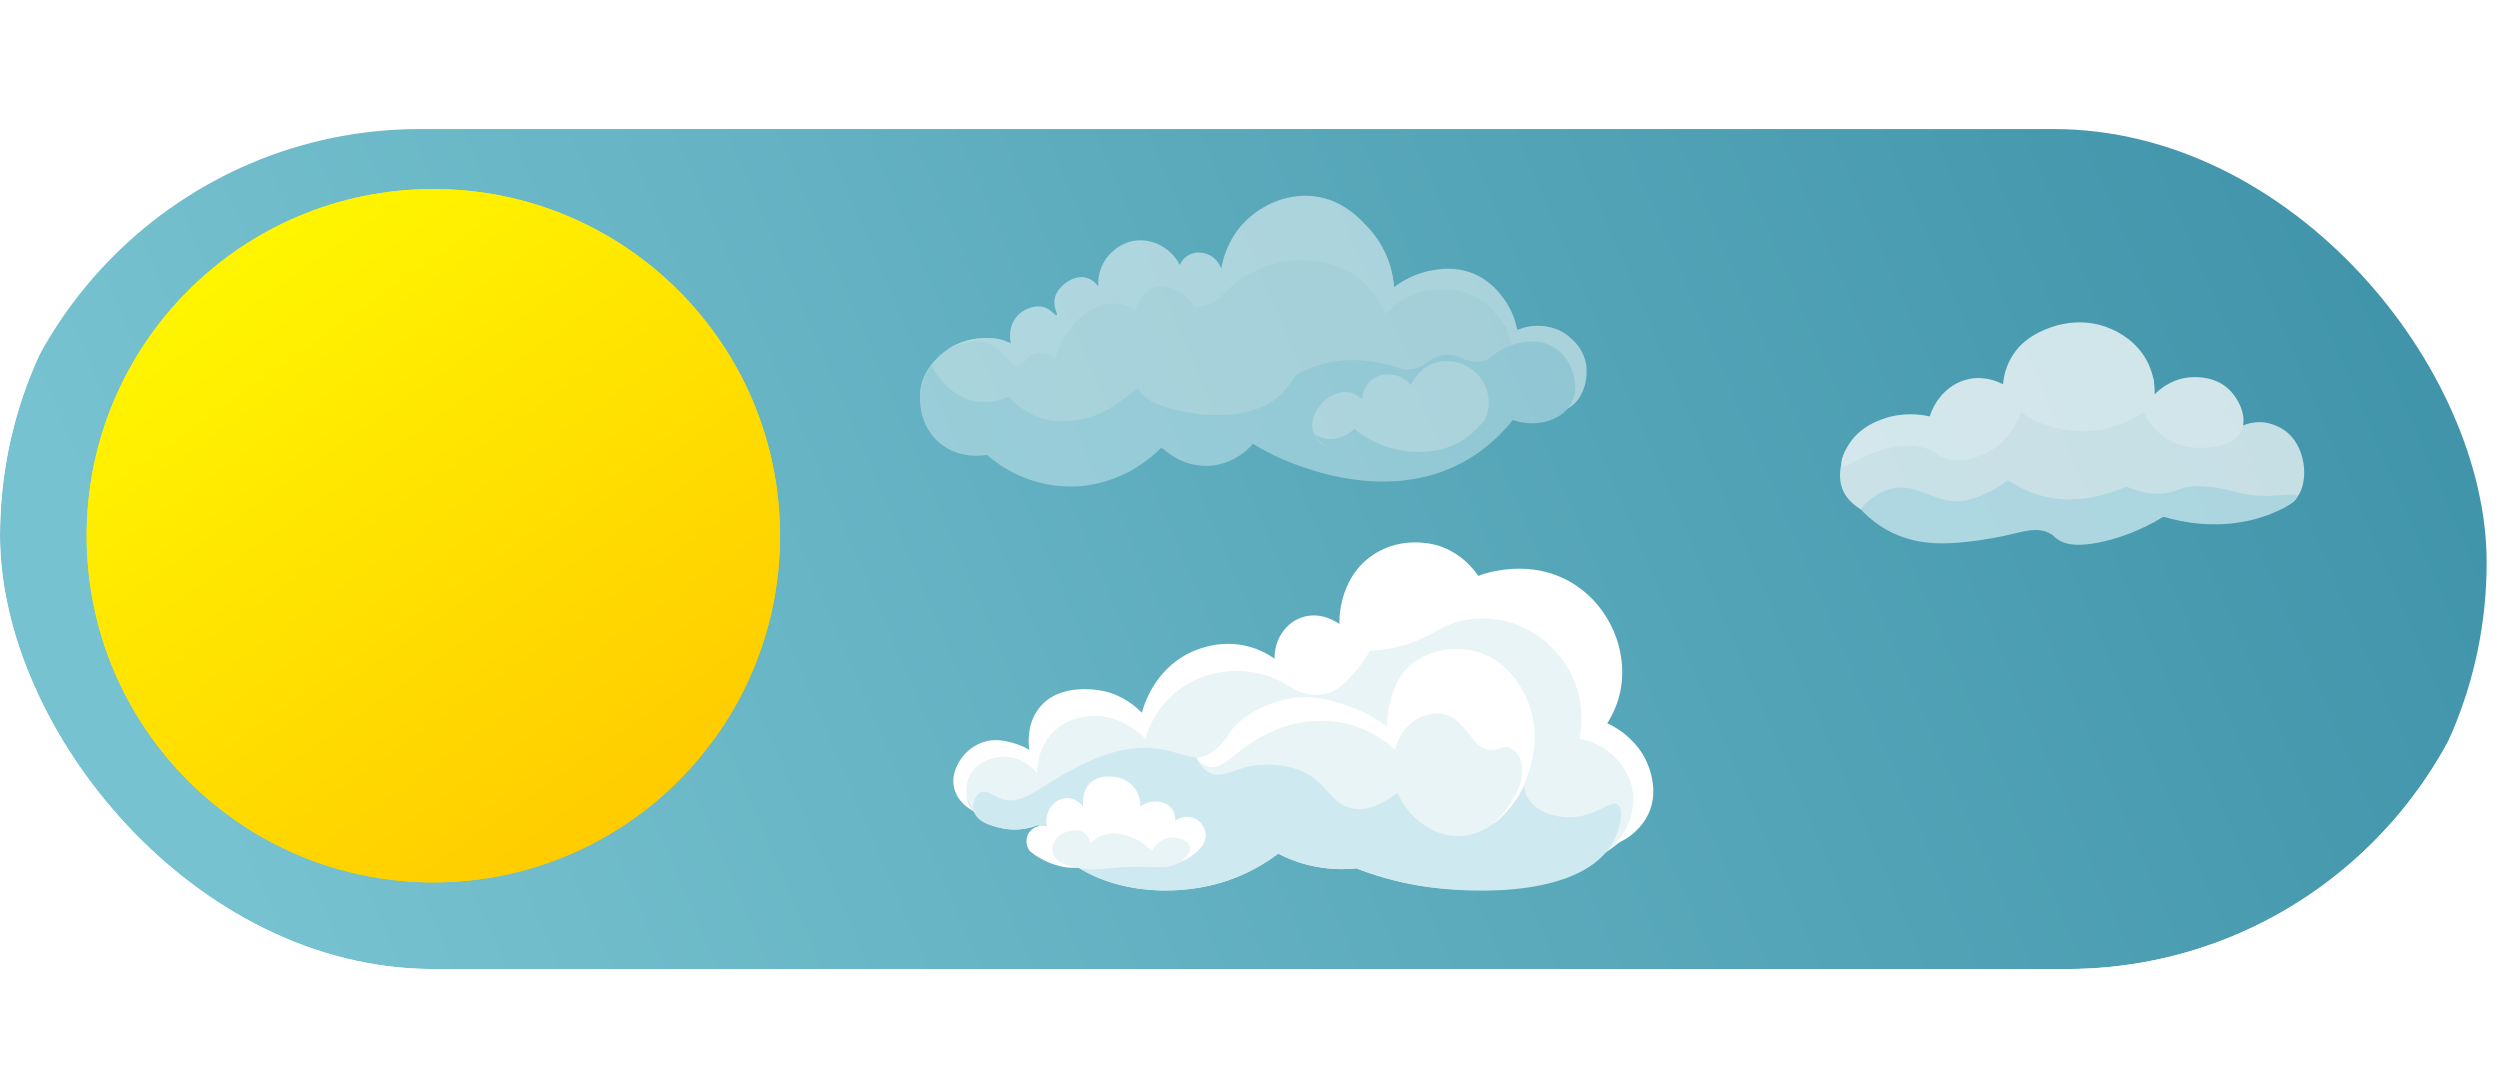 <svg width="70" height="30" viewBox="0 0 375 130" fill="none" xmlns="http://www.w3.org/2000/svg">
<g clip-path="url(#clip0_1_82)">
<g filter="url(#filter0_i_1_82)">
<rect width="375" height="130" rx="65" fill="url(#paint0_linear_1_82)"/>
</g>
<g opacity="0.75">
<path d="M336.328 48.513C336.054 47.703 335.343 45.991 333.616 44.665C333.4 44.499 330.734 42.509 327.885 43.046C325.699 43.458 324.904 43.687 324.904 43.687C324.012 43.955 323.381 44.188 323.074 43.893C322.77 43.6 323.007 42.994 323.075 42.505C323.312 40.811 321.714 39.26 320.812 38.385C318.171 35.822 314.153 35.91 312.449 35.956C306.927 36.107 303.427 39.201 303.046 39.549C301.437 41.018 301.881 41.673 300.321 42.388C297.925 43.486 295.907 42.383 292.896 43.669C292.224 43.956 290.807 44.681 290.367 45.702C290.04 46.463 290.302 47.084 290.514 47.584C290.709 48.046 290.864 48.411 290.53 48.731C290.124 49.121 289.335 49.106 288.242 49.085C287.612 49.073 286.898 49.059 286.097 49.118C282.864 49.357 281.302 52.823 278.036 52.647C277.447 52.615 276.984 52.467 276.746 52.38C275.597 55.404 275.993 57.232 276.494 58.307C280.23 66.31 304.356 63.537 314.744 62.342C318.79 61.877 320.93 61.412 325.313 61.335C331.343 61.229 333.904 61.118 339.027 60.895C341.975 60.767 343.169 60.686 344.156 59.724C346.433 57.508 346.042 52.146 343.242 49.634C341.693 48.245 339.725 48.012 339.593 47.998C338.083 47.841 336.895 48.266 336.328 48.513Z" fill="#F2F7F8"/>
<path d="M330.674 51.807C332.154 51.703 335.038 51.5 336.133 49.384C337.213 47.297 335.858 44.692 334.661 43.376C332.217 40.69 328.468 41.221 327.905 41.31C325.379 41.707 323.773 43.208 323.205 43.795C323.228 42.796 323.129 41.13 322.309 39.324C320.718 35.82 317.59 34.389 316.623 33.965C312.2 32.024 308.084 33.527 306.885 34.03C305.697 34.529 303.409 35.527 301.853 38.016C300.802 39.698 300.531 41.345 300.451 42.289C299.777 41.931 297.797 40.996 295.367 41.492C292.621 42.052 290.376 44.22 289.463 47.104C288.072 46.798 285.343 46.418 282.328 47.525C281.383 47.872 279.307 48.664 277.762 50.682C276.735 52.024 275.851 54.025 276.38 54.499C276.818 54.891 277.853 53.9 280.065 52.953C281.436 52.367 285.315 50.708 288.939 51.912C290.667 52.486 290.518 53.107 292.183 53.493C295.158 54.183 297.788 52.7 298.435 52.335C301.688 50.501 302.858 47.382 303.161 46.479C303.839 46.946 304.829 47.551 306.102 48.079C310.3 49.821 314.075 49.272 315.251 49.059C318.166 48.532 320.32 47.313 321.59 46.445C321.947 47.248 322.723 48.694 324.27 49.909C326.772 51.878 329.553 51.886 330.674 51.807Z" fill="white"/>
<path d="M301.199 56.643C302.137 57.31 303.241 57.945 304.523 58.45C310.801 60.926 316.905 58.544 318.975 57.623C320.505 58.318 322.774 59.039 325.314 58.538C326.614 58.282 326.796 57.94 328.19 57.688C330.885 57.202 334.893 58.317 334.893 58.317C340.269 59.919 344.353 58.176 344.561 59.07C344.764 59.942 340.972 61.98 337.138 62.782C332.145 63.826 327.673 63.085 324.513 62.157C321.039 64.279 317.939 65.282 315.837 65.792C311.288 66.896 309.552 66.141 308.714 65.596C308.089 65.19 308.171 65.036 307.554 64.688C305.648 63.613 303.575 64.358 300.723 64.999C300.723 64.999 297.887 65.632 294.99 65.923C292.394 66.184 288.195 66.607 283.956 64.611C282.744 64.04 280.923 62.987 279.081 61.015C279.965 59.967 281.484 58.495 283.684 57.951C287.906 56.907 290.787 60.835 295.382 59.585C298.122 58.839 300.087 57.514 301.199 56.643Z" fill="#CEEAF0"/>
</g>
<g opacity="0.5">
<path d="M191.822 20.458C194.482 18.783 197.184 17.261 199.985 15.923C197.871 15.374 196.157 15.466 195.969 15.479C195.57 15.507 190.314 15.95 187.329 19.959C185.973 21.781 185.458 23.836 184.996 25.064C187.386 23.905 189.579 21.871 191.822 20.458Z" fill="#F2F7F8"/>
<path d="M235.071 34.917C233.868 33.964 232.598 33.742 232.059 33.654C228.995 33.153 227.417 35.098 226.174 34.237C225.243 33.593 226 32.437 225.066 30.334C224.964 30.102 223.728 27.427 220.873 26.351C218.507 25.46 216.307 26.149 215.418 26.426C212.06 27.476 211.038 29.749 209.866 29.237C208.828 28.784 209.358 26.913 208.295 23.853C208.077 23.223 207.186 20.811 205.3 18.893C204.151 17.724 202.839 16.951 201.569 16.441C196.57 18.694 191.865 21.552 187.455 24.832C182.576 28.459 176.829 26.372 171.188 26.912C167.299 27.284 163.999 29.298 160.958 31.622C159.557 32.692 158.837 33.801 157.72 35.113C157.439 35.442 156.961 36.104 156.464 36.233C155.34 36.527 153.571 35.659 152.18 34.946C152.501 35.926 153.104 36.43 152.953 36.606C152.783 36.804 151.975 36.219 150.845 35.815C149.485 35.33 148.332 35.356 147.614 35.359C147.064 35.361 144.811 35.42 142.6 36.756C142.552 36.784 142.482 36.827 142.393 36.883C141.95 37.163 138.003 39.758 138.02 43.854C138.03 46.236 139.379 48.494 141.111 49.717C143.1 51.123 144.257 50.218 148.212 51.795C150.562 52.731 150.29 53.105 152.449 53.912C155.626 55.099 158.394 55.106 160.012 55.094C162.044 55.08 164.39 55.065 167.147 54.033C170.206 52.888 172.003 51.155 174.322 51.863C174.932 52.05 174.961 52.237 175.927 52.529C176.434 52.682 178.146 53.161 180.397 52.99C184.138 52.706 185.003 50.957 187.542 50.711C190.476 50.427 191.993 52.869 194.789 54.02C204.645 58.073 218.632 55.817 222.681 49.197C223.467 47.913 223.608 46.907 224.909 45.923C228.062 43.538 231.635 46.07 234.946 43.651C235.264 43.42 237.186 41.969 237.361 39.639C237.563 36.949 235.286 35.086 235.071 34.917Z" fill="#F2F7F8"/>
<path d="M235.145 45.927C232.211 47.371 226.645 45.144 225.381 46.194C225.027 46.488 224.75 46.826 224.75 46.826C224.213 47.524 224.201 48.172 222.704 49.831C220.238 52.563 217.393 53.837 217.278 53.675C217.109 53.439 220.355 51.868 223.108 48.139C224.29 46.537 228.288 41.121 226.439 35.328C225.322 31.828 222.654 30.016 222.156 29.689C217.491 26.629 212.31 28.683 211.949 28.833C209.862 29.702 208.516 31.042 207.815 31.856C207.388 30.727 206.277 28.261 203.7 26.299C201.122 24.337 198.516 23.974 197.1 23.796C192.235 23.186 188.444 25.159 187.353 25.745C184.245 27.416 183.761 28.936 182.163 29.891C181.765 30.128 181.259 30.348 180.64 30.51C180.015 30.674 179.481 30.711 179.128 30.717C177.722 28.135 174.926 27.077 172.881 27.923C170.989 28.705 170.406 30.844 170.328 31.145C169.783 30.799 168.792 30.278 167.481 30.178C165.565 30.032 164.149 30.878 163.314 31.376C159.927 33.398 158.697 37.088 158.349 38.29C157.546 37.817 156.419 37.345 155.307 37.668C153.936 38.067 153.725 39.346 152.692 39.434C151.391 39.543 150.847 37.588 149.217 36.572C148.038 35.836 146.03 35.429 142.393 36.884C143.409 36.283 145.271 35.383 147.614 35.36C148.346 35.353 149.507 35.291 150.845 35.817C151.191 35.953 151.469 36.095 151.661 36.203C151.559 35.825 151.444 35.216 151.527 34.477C151.562 34.17 151.685 33.183 152.378 32.287C153.393 30.975 155.318 30.256 156.738 30.77C157.757 31.139 158.273 32.055 158.5 31.901C158.726 31.747 158.078 30.934 158.149 29.811C158.25 28.205 159.752 27.152 159.961 27.01C160.347 26.748 161.618 25.884 163.078 26.348C164.001 26.642 164.53 27.317 164.733 27.61C164.701 26.99 164.696 25.28 165.806 23.601C166.02 23.277 167.556 21.036 170.437 20.725C172.623 20.489 174.225 21.512 174.667 21.803C175.996 22.68 176.672 23.814 176.963 24.385C177.115 24.06 177.532 23.291 178.41 22.847C179.905 22.09 181.388 22.882 181.558 22.977C182.678 23.603 183.082 24.658 183.185 24.956C183.406 23.652 184.092 20.706 186.531 18.116C189.249 15.228 193.619 13.335 197.97 14.219C201.9 15.016 204.26 17.709 205.299 18.895C207.234 21.102 208.085 23.269 208.295 23.855C208.846 25.387 209.045 26.746 209.119 27.717C210.185 26.9 212.221 25.586 215.076 25.149C216.282 24.965 218.438 24.662 220.898 25.642C223.497 26.677 224.9 28.533 225.511 29.363C226.883 31.226 227.389 33.071 227.595 34.124C228.365 33.808 230.043 33.248 232.059 33.655C234.428 34.135 237.225 35.941 237.863 39.035C238.41 41.687 237.282 44.875 235.145 45.927Z" fill="white"/>
<path d="M232.952 36.652C230.429 35.209 227.601 36.124 226.719 36.409C223.998 37.29 224.119 38.558 222.02 38.858C219.594 39.206 219.045 37.566 216.565 37.882C214.284 38.172 214.137 39.661 211.723 40.005C210.048 40.243 209.8 39.571 206.79 39.038C205.543 38.817 202.798 38.354 199.646 38.943C198.384 39.179 196.488 39.689 194.345 40.924C193.634 42.064 192.044 44.684 188.839 45.875C186.399 46.782 183.572 47.026 181.007 46.857C179.198 46.737 171.544 45.761 170.738 42.818C168.316 44.75 165.799 46.734 162.73 47.41C161.205 47.746 157.945 48.423 154.622 46.731C153.035 45.923 151.974 44.848 151.347 44.093C150.466 44.515 148.855 45.116 146.874 44.907C142.143 44.406 139.838 39.755 139.665 39.39C139.15 40.113 138.189 41.678 138.021 43.854C137.977 44.423 137.744 48.34 140.876 51.029C143.893 53.619 147.566 52.952 148.021 52.861C149.129 53.838 153.729 57.669 160.664 57.624C168.491 57.575 173.387 52.626 174.252 51.719C174.639 52.117 177.272 54.733 181.368 54.509C185.28 54.296 187.566 51.655 187.939 51.209C189.444 52.129 191.757 53.398 194.75 54.462C197.812 55.549 209.154 59.577 219.48 53.96C221.328 52.954 224.168 51.082 226.916 47.64C230.793 48.971 234.608 47.491 235.835 44.878C236.752 42.923 236.157 40.471 235.186 38.884C234.922 38.456 234.257 37.398 232.952 36.652Z" fill="#CEEAF0"/>
<path d="M222.881 47.264C222.755 47.567 222.376 48.359 220.617 49.922C219.282 51.109 217.663 52.548 215.136 53.541C213.844 54.047 208.296 56.225 205.265 53.764C203.824 52.594 203.684 50.969 202.246 50.793C200.951 50.635 200.283 51.882 198.983 51.572C197.927 51.321 197.236 50.229 196.986 49.429C196.311 47.263 198.081 44.679 200.123 43.826C200.49 43.672 201.215 43.344 202.162 43.466C203.313 43.615 204.054 44.319 204.308 44.584C204.322 44.303 204.433 42.676 205.777 41.603C207.618 40.133 209.97 41.14 210.077 41.188C210.852 41.535 211.356 42.05 211.635 42.387C211.879 41.865 212.808 40.04 214.878 39.214C217.442 38.192 220.533 39.192 222.141 41.411C223.395 43.145 223.635 45.467 222.881 47.264Z" fill="white"/>
<path d="M222.69 47.704C222.741 47.751 221.423 49.68 219.515 51.269C214.853 55.151 207.347 56.74 204.824 54.098C204.074 53.311 203.985 52.382 202.844 51.897C201.469 51.314 200.417 52.162 198.982 51.572C198.038 51.184 197.458 50.392 197.108 49.76C197.533 50.025 198.306 50.419 199.33 50.481C201.447 50.611 202.898 49.219 203.158 48.961C204.344 49.944 206.647 51.557 209.94 52.163C211.513 52.453 215.825 52.993 219.485 50.615C221.366 49.393 222.642 47.659 222.69 47.704Z" fill="#CEEAF0"/>
</g>
<path d="M146.058 106.292C148.052 108.909 152.014 109.849 155.736 108.396C156.167 109.197 156.859 110.335 157.907 111.528C163.933 118.394 175.044 119.48 183.284 117C185.362 116.375 188.424 115.172 191.734 112.698C192.92 113.308 194.467 113.962 196.34 114.418C199.23 115.122 201.735 115.072 203.45 114.894C207.399 116.428 210.924 117.207 213.727 117.62C216.75 118.064 230.18 119.736 241.104 112.348C244.81 109.841 245.845 107.904 246.203 106.269C246.956 102.83 245.124 98.867 243.387 97.738C242.789 97.35 241.43 96.512 239.966 94.911C239.735 94.659 239.517 94.355 239.286 93.937C237.144 90.075 241.232 87.025 240.213 82.246C239.012 76.615 231.127 70.911 225.183 71.986C222.195 72.526 221.298 74.493 218.506 74.097C214.963 73.594 214.671 70.179 211.404 69.635C207.536 68.99 202.684 72.899 201.982 76.752C201.611 78.788 202.356 81.052 202.056 81.117C201.829 81.165 201.69 79.854 200.682 78.905C199.368 77.669 196.985 77.438 195.106 78.281C193.281 79.1 191.801 80.993 191.859 82.865C191.928 85.053 194.078 86.565 193.892 86.752C193.699 86.947 191.829 84.918 189.214 83.583C185.492 81.684 181.48 82.812 180.915 82.979C176.357 84.331 173.67 88.397 173.37 88.865C172.397 90.38 172.297 91.225 171.297 91.608C169.613 92.252 168.427 90.417 164.709 89.557C163.146 89.195 161.382 88.787 159.46 89.53C156.722 90.588 155.554 93.173 155.458 93.397C154.577 95.428 155.314 96.534 154.424 97.162C153.235 98 151.7 96.142 148.756 96.649C148.179 96.748 146.836 96.945 145.867 97.889C143.95 99.755 144.183 103.83 146.058 106.292Z" fill="#E9F4F6"/>
<path d="M160.403 100.308C162.295 99.297 165.562 97.55 169.466 96.98C175.996 96.026 177.713 99.329 183.067 98.106C187.656 97.058 187.938 94.279 192.292 92.564C195.508 91.297 200.581 90.754 208.495 94.465C209.463 93.464 211.316 91.84 214.084 91.019C218.837 89.609 224.927 90.972 227.372 94.679C229.902 98.514 226.969 102.487 230.013 105.364C231.92 107.167 234.777 107.217 235.322 107.227C239.312 107.297 241.579 104.528 242.681 105.364C243.609 106.068 243.135 108.89 241.921 111.029C237.414 118.966 221.943 118.85 213.727 117.62C209.206 116.944 205.644 115.744 203.45 114.895C201.735 115.072 199.23 115.123 196.34 114.419C194.467 113.963 192.92 113.31 191.734 112.699C188.423 115.173 185.362 116.376 183.284 117.001C175.044 119.481 163.933 118.395 157.907 111.529C156.859 110.336 156.167 109.197 155.736 108.397C154.544 108.848 152.729 109.303 150.626 108.94C149.628 108.769 146.574 108.243 146.058 106.293C145.786 105.262 146.241 103.903 147.11 103.502C148.095 103.045 149.017 104.096 150.37 104.526C153.286 105.453 155.832 102.751 160.403 100.308Z" fill="#CEEAF0"/>
<path d="M144.299 98.278C144.559 97.922 145.627 96.538 147.571 95.934C149.309 95.394 150.785 95.777 151.819 96.045C152.956 96.34 153.83 96.784 154.395 97.119C154.262 96.143 154.011 93.29 155.81 90.926C158.903 86.863 165.052 88.191 165.655 88.33C168.53 88.997 170.417 90.676 171.279 91.559C171.505 90.692 173.02 85.246 178.377 82.606C179.664 81.972 183.109 80.545 187.188 81.593C189.005 82.059 190.357 82.865 191.19 83.453C191.124 80.596 192.826 78.08 195.295 77.245C198.186 76.268 200.692 78.08 200.92 78.251C200.903 77.949 200.641 71.416 205.991 67.851C210.51 64.84 215.392 66.371 215.86 66.527C219.304 67.672 221.152 70.158 221.739 71.026C222.426 70.756 229.746 68.025 236.392 72.454C241.585 75.917 244.022 82.192 243.175 87.66C242.793 90.126 241.807 92.002 241.087 93.138C241.95 93.527 243.23 94.224 244.488 95.439C245.123 96.052 246.594 97.498 247.38 99.868C247.696 100.821 248.691 103.801 247.207 106.842C245.742 109.842 242.67 111.251 242.492 111.055C242.412 110.967 242.907 110.536 243.454 109.705C243.754 109.251 245.147 107.043 245 104.154C244.82 100.638 242.476 98.387 241.827 97.809C239.92 96.108 237.836 95.633 236.914 95.48C237.183 94.13 237.829 89.978 235.6 85.588C235.31 85.019 232.446 79.599 226.214 77.915C223.512 77.185 221.156 77.422 219.945 77.626C216.042 78.282 214.663 80.393 209.984 81.594C208.086 82.081 206.479 82.214 205.475 82.254C204.88 83.338 203.898 84.873 202.346 86.412C201.345 87.404 200.626 88.126 199.526 88.526C196.687 89.559 194.137 88.048 193.768 87.821C192.662 87.077 189.468 85.14 185.014 85.289C183.002 85.357 179.286 85.898 176.025 88.761C173.202 91.24 172.162 94.192 171.795 95.459C171.278 94.918 168.187 91.786 163.672 92.051C162.764 92.104 160.356 92.282 158.284 94.164C155.582 96.62 155.572 100.049 155.58 100.629C155.136 100.073 154.047 98.871 152.262 98.39C150.082 97.803 147.061 98.382 145.606 100.715C144.575 102.366 144.748 104.975 146.089 106.252C146.201 106.358 146.323 106.455 146.457 106.546C146.315 106.493 146.173 106.419 146.03 106.336C145.409 105.976 143.622 104.94 143.125 102.862C142.588 100.62 143.936 98.775 144.299 98.278Z" fill="white"/>
<path d="M218.477 110.043C214.776 109.919 211.337 107.384 209.605 103.559C206.508 105.991 204.312 106.172 202.901 105.915C199.358 105.269 199.087 101.555 194.461 100.011C190.969 98.845 187.499 99.572 187.499 99.572C184.898 100.117 183.316 101.347 181.554 100.598C180.432 100.12 179.801 99.08 179.455 98.334C180.182 98.24 180.712 98.035 181.04 97.882C182.55 97.175 183.631 95.845 184.326 94.733C185.668 93.464 188.111 91.526 191.674 90.478C197.545 88.75 202.492 90.604 204.037 91.262C205.838 92.029 207.197 92.954 208.096 93.652C208.079 93.046 208.097 92.195 208.255 91.194C208.353 90.579 208.843 87.482 210.719 85.269C213.24 82.293 217.962 81.268 221.828 82.488C226.182 83.862 228.096 87.614 228.725 88.847C231.2 93.699 230.69 99.729 227.708 104.12C226.609 105.738 223.569 110.214 218.477 110.043Z" fill="#E9F4F6"/>
<path d="M224.148 108.143C224.132 108.127 224.116 108.111 224.1 108.095C226.892 105.546 228.997 101.476 228.172 98.935C228.054 98.57 227.674 97.398 226.653 96.912C225.587 96.404 224.858 97.136 223.682 97.14C220.719 97.15 220.132 92.521 216.482 91.769C214.553 91.372 212.918 92.294 212.51 92.524C209.994 93.944 209.376 96.65 209.271 97.146C208.265 96.202 206.548 94.825 204.091 93.862C200.049 92.278 196.382 92.766 194.558 93.138C191.214 93.82 188.45 95.545 187.27 96.36C184.653 98.167 183.139 100.084 181.287 99.658C180.431 99.462 179.832 98.841 179.454 98.333C180.181 98.24 180.711 98.035 181.04 97.881C182.549 97.175 183.63 95.844 184.325 94.732C186.671 91.075 192.033 89.747 192.625 89.6C196.73 88.584 200.312 89.86 202.426 90.612C204.954 91.511 206.853 92.726 208.095 93.652C208.079 93.046 208.096 92.194 208.254 91.194C208.352 90.578 208.845 87.484 210.718 85.268C213.149 82.393 217.821 81.224 221.827 82.487C226.181 83.861 228.095 87.614 228.724 88.847C232.486 96.221 227.904 103.8 227.707 104.119C227.12 105.072 225.988 106.626 224.148 108.143Z" fill="white"/>
<path d="M176.273 107.767C176.292 107.508 176.321 106.648 175.736 105.895C175.015 104.967 173.897 104.895 173.502 104.87C172.232 104.788 171.316 105.436 171.047 105.642C171.058 105.305 171.071 103.845 169.976 102.603C168.986 101.479 167.727 101.257 167.268 101.183C166.954 101.132 164.591 100.787 163.307 102.329C162.576 103.207 162.473 104.365 162.45 104.618C162.41 105.067 162.446 105.444 162.486 105.707C162.397 105.57 161.654 104.472 160.278 104.366C158.957 104.264 158.093 105.158 157.886 105.373C156.649 106.653 156.969 108.435 157.007 108.627C156.085 108.347 155.092 108.632 154.496 109.344C153.822 110.149 153.781 111.352 154.419 112.248C154.601 112.408 154.877 112.638 155.231 112.889C155.425 113.026 157.453 114.434 160.01 114.755C163.796 115.232 164.887 112.841 168.819 113.6C169.849 113.799 169.567 113.923 170.769 114.178C171.53 114.339 176.066 115.301 179.119 112.755C179.762 112.219 180.987 111.172 180.863 109.735C180.774 108.702 179.997 107.595 178.792 107.261C177.476 106.898 176.408 107.666 176.273 107.767Z" fill="white"/>
<path d="M168.717 109.907C170.77 110.401 172.119 111.634 172.755 112.313C172.853 112.133 173.824 110.424 175.644 110.285C176.815 110.196 178.334 110.758 178.514 111.701C178.698 112.664 177.408 113.624 177.133 113.829C175.166 115.293 173.41 114.471 168.577 114.71C165.695 114.852 164.993 115.21 162.643 114.964C159.247 114.608 158.433 113.623 158.139 113.055C158.085 112.953 157.764 112.311 157.907 111.528C158.178 110.052 159.848 109.463 160.028 109.403C160.252 109.327 161.872 108.784 162.895 109.769C163.393 110.247 163.519 110.867 163.558 111.164C163.864 110.824 164.385 110.339 165.153 110.006C166.572 109.391 167.892 109.709 168.717 109.907Z" fill="#E9F4F6"/>
<g filter="url(#filter1_f_1_82)">
<circle cx="65" cy="65" r="52" fill="url(#paint1_linear_1_82)"/>
</g>
<circle cx="65" cy="65" r="52" fill="url(#paint2_linear_1_82)"/>
<circle cx="366.5" cy="129.5" r="1.5" fill="#C7C7C7"/>
</g>
<defs>
<filter id="filter0_i_1_82" x="-2" y="0" width="377" height="134" filterUnits="userSpaceOnUse" color-interpolation-filters="sRGB">
<feFlood flood-opacity="0" result="BackgroundImageFix"/>
<feBlend mode="normal" in="SourceGraphic" in2="BackgroundImageFix" result="shape"/>
<feColorMatrix in="SourceAlpha" type="matrix" values="0 0 0 0 0 0 0 0 0 0 0 0 0 0 0 0 0 0 127 0" result="hardAlpha"/>
<feOffset dx="-2" dy="4"/>
<feGaussianBlur stdDeviation="7"/>
<feComposite in2="hardAlpha" operator="arithmetic" k2="-1" k3="1"/>
<feColorMatrix type="matrix" values="0 0 0 0 0 0 0 0 0 0 0 0 0 0 0 0 0 0 0.3 0"/>
<feBlend mode="normal" in2="shape" result="effect1_innerShadow_1_82"/>
</filter>
<filter id="filter1_f_1_82" x="-1" y="-1" width="132" height="132" filterUnits="userSpaceOnUse" color-interpolation-filters="sRGB">
<feFlood flood-opacity="0" result="BackgroundImageFix"/>
<feBlend mode="normal" in="SourceGraphic" in2="BackgroundImageFix" result="shape"/>
<feGaussianBlur stdDeviation="7" result="effect1_foregroundBlur_1_82"/>
</filter>
<linearGradient id="paint0_linear_1_82" x1="55.642" y1="156.5" x2="382.11" y2="16.59" gradientUnits="userSpaceOnUse">
<stop stop-color="#77C2D0"/>
<stop offset="1" stop-color="#3D91A7"/>
</linearGradient>
<linearGradient id="paint1_linear_1_82" x1="36.263" y1="23.947" x2="101.947" y2="117" gradientUnits="userSpaceOnUse">
<stop stop-color="#FFF500"/>
<stop offset="1" stop-color="#FFC700"/>
</linearGradient>
<linearGradient id="paint2_linear_1_82" x1="36.263" y1="23.947" x2="101.947" y2="117" gradientUnits="userSpaceOnUse">
<stop stop-color="#FFF500"/>
<stop offset="1" stop-color="#FFC700"/>
</linearGradient>
<clipPath id="clip0_1_82">
<rect width="375" height="130" rx="65" fill="white"/>
</clipPath>
</defs>
</svg>
